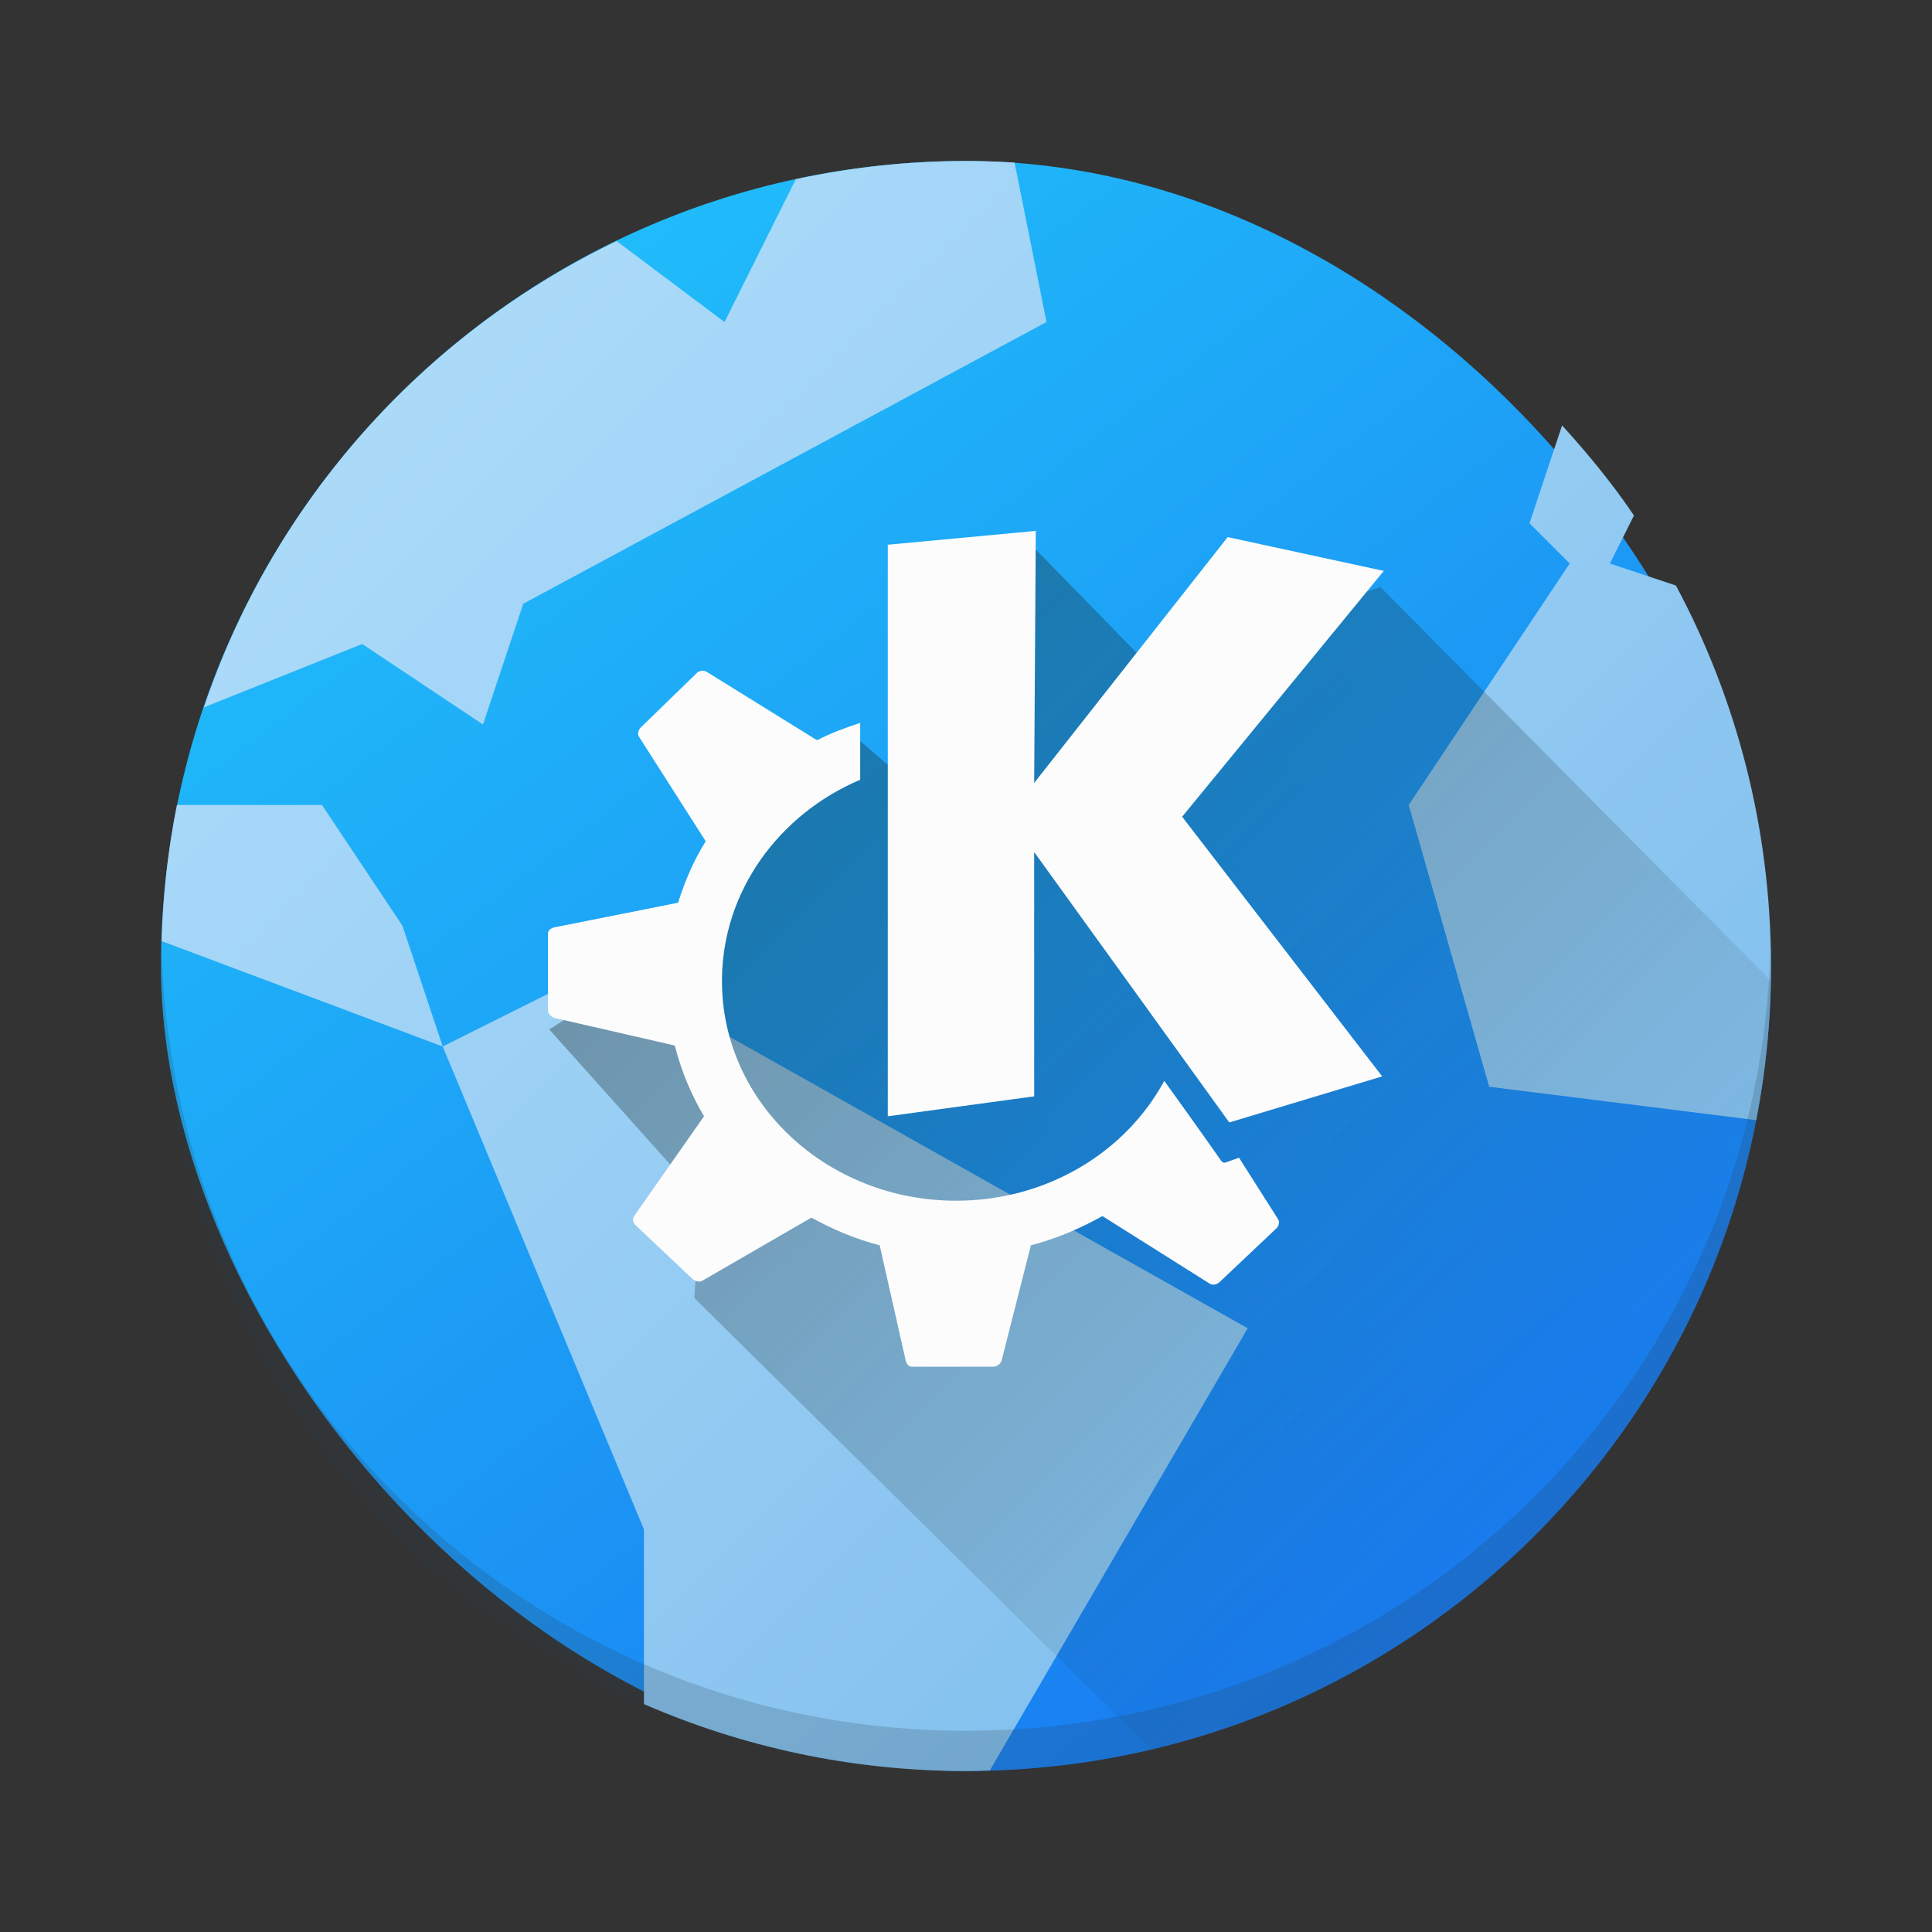 <?xml version="1.0" encoding="UTF-8" standalone="no"?>
<!-- Created with Inkscape (http://www.inkscape.org/) -->

<svg
   xmlns:dc="http://purl.org/dc/elements/1.1/"
   xmlns:cc="http://creativecommons.org/ns#"
   xmlns:rdf="http://www.w3.org/1999/02/22-rdf-syntax-ns#"
   xmlns:svg="http://www.w3.org/2000/svg"
   xmlns="http://www.w3.org/2000/svg"
   xmlns:xlink="http://www.w3.org/1999/xlink"
   xmlns:sodipodi="http://sodipodi.sourceforge.net/DTD/sodipodi-0.dtd"
   xmlns:inkscape="http://www.inkscape.org/namespaces/inkscape"
   width="48"
   version="1.1"
   height="48"
   id="svg2"
   inkscape:version="0.91 r13725"
   sodipodi:docname="planetkde.svg">
  <rect width="100%" height="100%" fill="#333333" stroke="none"/>
  <sodipodi:namedview
     pagecolor="#ffffff"
     bordercolor="#666666"
     borderopacity="1"
     objecttolerance="10"
     gridtolerance="10"
     guidetolerance="10"
     inkscape:pageopacity="0"
     inkscape:pageshadow="2"
     inkscape:window-width="1440"
     inkscape:window-height="826"
     id="namedview30"
     showgrid="false"
     inkscape:snap-bbox="true"
     inkscape:bbox-nodes="true"
     inkscape:zoom="11.313708"
     inkscape:cx="5.3701191"
     inkscape:cy="20.648221"
     inkscape:window-x="1920"
     inkscape:window-y="0"
     inkscape:window-maximized="1"
     inkscape:current-layer="layer1">
    <inkscape:grid
       type="xygrid"
       id="grid4182" />
  </sodipodi:namedview>
  <defs
     id="defs5455">
    <linearGradient
       inkscape:collect="always"
       id="linearGradient4222">
      <stop
         style="stop-color:#172525;stop-opacity:1"
         id="stop4224" />
      <stop
         offset="1"
         style="stop-color:#172525;stop-opacity:0"
         id="stop4226" />
    </linearGradient>
    <linearGradient
       inkscape:collect="always"
       xlink:href="#linearGradient4222"
       id="linearGradient4228"
       y1="16.317"
       x1="17.901"
       y2="38"
       x2="39.584"
       gradientUnits="userSpaceOnUse" />
    <linearGradient
       inkscape:collect="always"
       id="linearGradient4149"
       xlink:href="#linearGradient4143"
       y1="541.189"
       y2="519.225"
       gradientUnits="userSpaceOnUse"
       x2="393.847"
       gradientTransform="matrix(1.429,0,0,1.429,-163.671,-235.91)"
       x1="410.701" />
    <linearGradient
       inkscape:collect="always"
       xlink:href="#linearGradient4299"
       id="linearGradient4305"
       y1="506.875"
       y2="536.298"
       x2="427.884"
       gradientUnits="userSpaceOnUse"
       gradientTransform="matrix(1,0,0,1,0.001,0.001)"
       x1="398.461" />
    <linearGradient
       inkscape:collect="always"
       id="linearGradient4299">
      <stop
         style="stop-color:#abdaf9;stop-opacity:1"
         id="stop4301" />
      <stop
         offset="1"
         style="stop-color:#7cbcec;stop-opacity:1"
         id="stop4303" />
    </linearGradient>
    <linearGradient
       id="linearGradient4143"
       inkscape:collect="always">
      <stop
         id="stop4145"
         style="stop-color:#197cf1" />
      <stop
         id="stop4147"
         style="stop-color:#20bcfa"
         offset="1" />
    </linearGradient>
    <linearGradient
       id="linearGradient4227"
       inkscape:collect="always">
      <stop
         id="stop4229"
         style="stop-color:#292c2f" />
      <stop
         id="stop4231"
         style="stop-opacity:0"
         offset="1" />
    </linearGradient>
    <linearGradient
       x2="30"
       gradientUnits="userSpaceOnUse"
       x1="23"
       y2="19.506"
       y1="12.506"
       xlink:href="#linearGradient4227"
       id="linearGradient4251"
       inkscape:collect="always" />
  </defs>
  <g
     inkscape:label="Capa 1"
     inkscape:groupmode="layer"
     id="layer1"
     transform="matrix(1 0 0 1 -384.571 -499.798)">
    <rect
       width="40"
       x="388.571"
       y="503.798"
       rx="20"
       height="40"
       style="fill:url(#linearGradient4149);fill-opacity:1.0"
       id="rect4130" />
    <path
       inkscape:connector-curvature="0"
       style="fill:url(#linearGradient4305);fill-rule:evenodd"
       id="path4179"
       d="m 408.571,503.798 c -1.452,0 -2.864,0.16 -4.227,0.451 l -1.773,3.549 -2.68,-2.01 c -4.806,2.311 -8.529,6.472 -10.254,11.584 l 3.934,-1.574 3,2 1,-3 13,-7 -0.793,-3.961 c -0.4,-0.024 -0.801,-0.039 -1.207,-0.039 z m 14.81,6.568 -0.811,2.432 1,1 -4,6 2,7 6.633,0.83 c 0.239,-1.239 0.367,-2.519 0.367,-3.83 0,-3.425 -0.857,-6.641 -2.361,-9.453 l -1.639,-0.547 0.596,-1.193 c -0.535,-0.794 -1.144,-1.531 -1.785,-2.238 z m -34.414,9.432 c -0.221,1.096 -0.346,2.227 -0.381,3.381 l 6.984,2.619 -1,-3 -2,-3 z m 6.603,6 5,12 0,4.338 c 2.449,1.065 5.151,1.662 8,1.662 0.199,0 0.395,-0.008 0.592,-0.014 l 6.408,-10.986 -16,-9 -4,2 z" />
    <path
       style="stroke-opacity:0.55;fill:#2b3c4d;stroke-width:2.8;opacity:0.2"
       id="rect4775"
       d="M 4.012 23.5 C 4.008 23.667 4 23.832 4 24 C 4 35.08 12.92 44 24 44 C 35.08 44 44 35.08 44 24 C 44 23.832 43.992 23.667 43.988 23.5 C 43.724 34.347 34.912 43 24 43 C 13.088 43 4.276 34.347 4.012 23.5 z "
       transform="matrix(1 0 0 1 384.571 499.798)" />
    <path
       style="opacity:0.4;fill:url(#linearGradient4228)"
       d="M 25.711 13.629 L 22.043 18.99 L 21.359 18.402 L 17.176 23.344 L 13.646 25.576 L 17.404 29.773 L 17.25 32.248 L 28.588 43.455 C 37.324 41.416 43.824 33.699 43.99 24.365 L 34.299 14.588 L 28.434 16.418 L 25.711 13.629 z "
       transform="translate(384.571,499.798)"
       id="rect4216" />
    <path
       inkscape:label="Capa 1"
       inkscape:connector-curvature="0"
       style="shape-rendering:auto;color-interpolation-filters:linearRGB;fill:#fcfcfc;image-rendering:auto;text-rendering:auto;color:#000000;color-rendering:auto;color-interpolation:sRGB"
       id="path5692_2_-3-2"
       d="m 12.339,1033.362 -2.833,0.265 0,10.94 2.802,-0.382 0,-4.676 3.735,5.176 2.926,-0.882 -3.829,-4.97 3.86,-4.705 -2.988,-0.647 -3.704,4.705 0.031,-4.823 z m -6.381,2.676 c -0.032,0 -0.07,0.017 -0.093,0.03 l -1.089,1.059 c -0.046,0.046 -0.065,0.123 -0.031,0.176 l 1.276,2 c -0.229,0.364 -0.398,0.762 -0.529,1.176 l -2.366,0.471 c -0.066,0.017 -0.124,0.054 -0.124,0.118 l 0,1.47 c 0,0.062 0.061,0.131 0.124,0.146 l 2.303,0.529 c 0.123,0.479 0.309,0.935 0.56,1.353 l -1.339,1.912 c -0.037,0.054 -0.018,0.131 0.031,0.176 l 1.09,1.029 c 0.046,0.042 0.13,0.064 0.187,0.03 l 2.086,-1.206 c 0.41,0.224 0.84,0.41 1.307,0.529 l 0.498,2.206 c 0.014,0.064 0.057,0.118 0.124,0.118 l 1.556,0 c 0.066,0 0.14,-0.057 0.156,-0.118 l 0.56,-2.206 c 0.482,-0.123 0.95,-0.325 1.37,-0.559 l 2.054,1.294 c 0.057,0.034 0.139,0.017 0.187,-0.03 l 1.089,-1.029 c 0.047,-0.046 0.065,-0.123 0.031,-0.176 l -0.747,-1.176 -0.249,0.088 c -0.036,0.017 -0.073,0 -0.093,-0.03 0,0 -0.471,-0.674 -1.089,-1.529 -0.74,1.368 -2.247,2.294 -3.984,2.294 -2.469,0 -4.482,-1.873 -4.482,-4.205 0,-1.716 1.091,-3.192 2.646,-3.853 l 0,-1.088 c -0.283,0.094 -0.549,0.19 -0.809,0.324 -1.931e-4,0 -0.03,0 -0.031,0 l -2.086,-1.294 c -0.028,-0.017 -0.062,-0.032 -0.093,-0.029 z"
       transform="matrix(1.298 0 0 1.298 394.289 -828.316)" />
  </g>
</svg>

